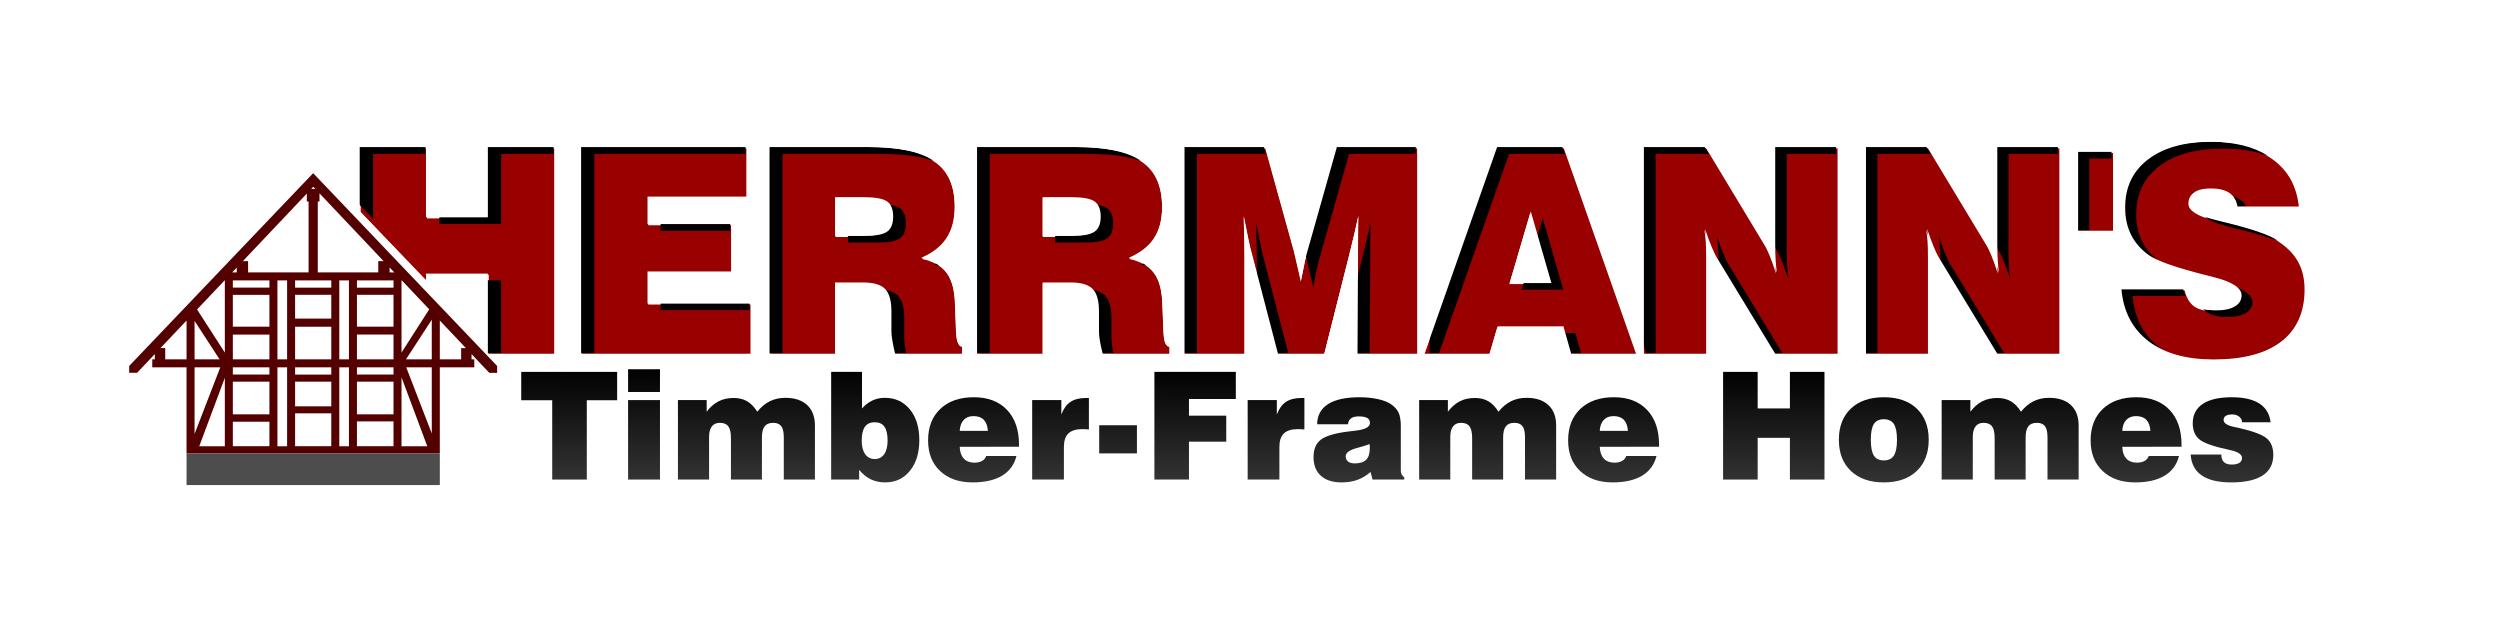 <?xml version="1.0" encoding="UTF-8" standalone="no"?>
<!-- Created with Inkscape (http://www.inkscape.org/) -->

<svg
   xmlns:dc="http://purl.org/dc/elements/1.1/"
   xmlns:cc="http://creativecommons.org/ns#"
   xmlns:rdf="http://www.w3.org/1999/02/22-rdf-syntax-ns#"
   xmlns:svg="http://www.w3.org/2000/svg"
   xmlns="http://www.w3.org/2000/svg"
   xmlns:xlink="http://www.w3.org/1999/xlink"
   version="1.1"
   width="800"
   height="205.74"
   id="svg2">
  <defs
     id="defs4">
    <linearGradient
       id="linearGradient4392">
      <stop
         id="stop4394"
         style="stop-color:#000000;stop-opacity:1"
         offset="0" />
      <stop
         id="stop4396"
         style="stop-color:#111111;stop-opacity:1"
         offset="1" />
    </linearGradient>
    <linearGradient
       id="linearGradient5045">
      <stop
         id="stop5047"
         style="stop-color:#000000;stop-opacity:1"
         offset="0" />
      <stop
         id="stop5049"
         style="stop-color:#333333;stop-opacity:1"
         offset="1" />
    </linearGradient>
    <linearGradient
       x1="3731.503"
       y1="975.401"
       x2="3735.544"
       y2="1359.259"
       id="linearGradient5051"
       xlink:href="#linearGradient5045"
       gradientUnits="userSpaceOnUse"
       gradientTransform="matrix(0.25,0,0,0.25,195.023,1028.124)" />
    <filter
       x="-0.1"
       width="1.19"
       color-interpolation-filters="sRGB"
       id="filter4503">
      <feGaussianBlur
         result="result8"
         stdDeviation="34.1"
         id="feGaussianBlur4505" />
      <feOffset
         result="result11"
         dy="57"
         dx="57"
         id="feOffset4507" />
      <feComposite
         in2="result11"
         operator="in"
         in="SourceGraphic"
         result="result6"
         id="feComposite4509" />
      <feFlood
         flood-color="rgb(0,0,0)"
         flood-opacity="1"
         in="result6"
         result="result10"
         id="feFlood4511" />
      <feBlend
         in2="result10"
         mode="normal"
         in="result6"
         result="result12"
         id="feBlend4513" />
      <feComposite
         in2="SourceGraphic"
         operator="in"
         result="result2"
         id="feComposite4515" />
    </filter>
    <filter
       color-interpolation-filters="sRGB"
       id="filter5246">
      <feGaussianBlur
         id="feGaussianBlur5248"
         stdDeviation="24.528" />
    </filter>
    <linearGradient
       x1="3731.503"
       y1="975.401"
       x2="3735.544"
       y2="1359.259"
       id="linearGradient3102"
       xlink:href="#linearGradient5045"
       gradientUnits="userSpaceOnUse"
       gradientTransform="matrix(0.125,0,0,0.125,227.527,1199.478)" />
    <linearGradient
       x1="3731.503"
       y1="975.401"
       x2="3735.544"
       y2="1359.259"
       id="linearGradient3041"
       xlink:href="#linearGradient5045"
       gradientUnits="userSpaceOnUse"
       gradientTransform="matrix(0.125,0,0,0.125,227.527,1199.478)" />
    <linearGradient
       x1="3731.503"
       y1="975.401"
       x2="3735.544"
       y2="1359.259"
       id="linearGradient3043"
       xlink:href="#linearGradient5045"
       gradientUnits="userSpaceOnUse"
       gradientTransform="matrix(0.125,0,0,0.125,227.527,1199.478)" />
    <linearGradient
       x1="3731.503"
       y1="975.401"
       x2="3735.544"
       y2="1359.259"
       id="linearGradient3045"
       xlink:href="#linearGradient5045"
       gradientUnits="userSpaceOnUse"
       gradientTransform="matrix(0.125,0,0,0.125,227.527,1199.478)" />
    <linearGradient
       x1="3731.503"
       y1="975.401"
       x2="3735.544"
       y2="1359.259"
       id="linearGradient3047"
       xlink:href="#linearGradient5045"
       gradientUnits="userSpaceOnUse"
       gradientTransform="matrix(0.125,0,0,0.125,227.527,1199.478)" />
    <linearGradient
       x1="3731.503"
       y1="975.401"
       x2="3735.544"
       y2="1359.259"
       id="linearGradient3049"
       xlink:href="#linearGradient5045"
       gradientUnits="userSpaceOnUse"
       gradientTransform="matrix(0.125,0,0,0.125,227.527,1199.478)" />
    <linearGradient
       x1="3731.503"
       y1="975.401"
       x2="3735.544"
       y2="1359.259"
       id="linearGradient3051"
       xlink:href="#linearGradient5045"
       gradientUnits="userSpaceOnUse"
       gradientTransform="matrix(0.125,0,0,0.125,227.527,1199.478)" />
    <linearGradient
       x1="3731.503"
       y1="975.401"
       x2="3735.544"
       y2="1359.259"
       id="linearGradient3053"
       xlink:href="#linearGradient5045"
       gradientUnits="userSpaceOnUse"
       gradientTransform="matrix(0.125,0,0,0.125,227.527,1199.478)" />
    <linearGradient
       x1="3731.503"
       y1="975.401"
       x2="3735.544"
       y2="1359.259"
       id="linearGradient3055"
       xlink:href="#linearGradient5045"
       gradientUnits="userSpaceOnUse"
       gradientTransform="matrix(0.125,0,0,0.125,227.527,1199.478)" />
    <linearGradient
       x1="3731.503"
       y1="975.401"
       x2="3735.544"
       y2="1359.259"
       id="linearGradient3057"
       xlink:href="#linearGradient5045"
       gradientUnits="userSpaceOnUse"
       gradientTransform="matrix(0.125,0,0,0.125,227.527,1199.478)" />
    <linearGradient
       x1="3731.503"
       y1="975.401"
       x2="3735.544"
       y2="1359.259"
       id="linearGradient3059"
       xlink:href="#linearGradient5045"
       gradientUnits="userSpaceOnUse"
       gradientTransform="matrix(0.125,0,0,0.125,227.527,1199.478)" />
    <linearGradient
       x1="3731.503"
       y1="975.401"
       x2="3735.544"
       y2="1359.259"
       id="linearGradient3061"
       xlink:href="#linearGradient5045"
       gradientUnits="userSpaceOnUse"
       gradientTransform="matrix(0.125,0,0,0.125,227.527,1199.478)" />
    <linearGradient
       x1="3731.503"
       y1="975.401"
       x2="3735.544"
       y2="1359.259"
       id="linearGradient3063"
       xlink:href="#linearGradient5045"
       gradientUnits="userSpaceOnUse"
       gradientTransform="matrix(0.125,0,0,0.125,227.527,1199.478)" />
    <linearGradient
       x1="3731.503"
       y1="975.401"
       x2="3735.544"
       y2="1359.259"
       id="linearGradient3065"
       xlink:href="#linearGradient5045"
       gradientUnits="userSpaceOnUse"
       gradientTransform="matrix(0.125,0,0,0.125,227.527,1199.478)" />
    <linearGradient
       x1="3731.503"
       y1="975.401"
       x2="3735.544"
       y2="1359.259"
       id="linearGradient3067"
       xlink:href="#linearGradient5045"
       gradientUnits="userSpaceOnUse"
       gradientTransform="matrix(0.125,0,0,0.125,227.527,1199.478)" />
    <linearGradient
       x1="3731.503"
       y1="975.401"
       x2="3735.544"
       y2="1359.259"
       id="linearGradient3069"
       xlink:href="#linearGradient5045"
       gradientUnits="userSpaceOnUse"
       gradientTransform="matrix(0.125,0,0,0.125,227.527,1199.478)" />
    <linearGradient
       x1="3731.503"
       y1="975.401"
       x2="3735.544"
       y2="1359.259"
       id="linearGradient3071"
       xlink:href="#linearGradient5045"
       gradientUnits="userSpaceOnUse"
       gradientTransform="matrix(0.125,0,0,0.125,227.527,1199.478)" />
    <linearGradient
       x1="3731.503"
       y1="975.401"
       x2="3735.544"
       y2="1359.259"
       id="linearGradient3073"
       xlink:href="#linearGradient5045"
       gradientUnits="userSpaceOnUse"
       gradientTransform="matrix(0.125,0,0,0.125,227.527,1199.478)" />
    <linearGradient
       x1="836.122"
       y1="1320.348"
       x2="836.01"
       y2="1369.138"
       id="linearGradient4398"
       xlink:href="#linearGradient5045"
       gradientUnits="userSpaceOnUse" />
    <linearGradient
       x1="836.122"
       y1="1320.348"
       x2="836.01"
       y2="1369.138"
       id="linearGradient4435"
       xlink:href="#linearGradient5045"
       gradientUnits="userSpaceOnUse" />
    <linearGradient
       x1="836.122"
       y1="1320.348"
       x2="836.01"
       y2="1369.138"
       id="linearGradient3147"
       xlink:href="#linearGradient5045"
       gradientUnits="userSpaceOnUse" />
    <linearGradient
       x1="836.122"
       y1="1320.348"
       x2="836.01"
       y2="1369.138"
       id="linearGradient3149"
       xlink:href="#linearGradient5045"
       gradientUnits="userSpaceOnUse" />
    <linearGradient
       x1="836.122"
       y1="1320.348"
       x2="836.01"
       y2="1369.138"
       id="linearGradient3151"
       xlink:href="#linearGradient5045"
       gradientUnits="userSpaceOnUse" />
    <linearGradient
       x1="836.122"
       y1="1320.348"
       x2="836.01"
       y2="1369.138"
       id="linearGradient3153"
       xlink:href="#linearGradient5045"
       gradientUnits="userSpaceOnUse" />
    <linearGradient
       x1="836.122"
       y1="1320.348"
       x2="836.01"
       y2="1369.138"
       id="linearGradient3155"
       xlink:href="#linearGradient5045"
       gradientUnits="userSpaceOnUse" />
    <linearGradient
       x1="836.122"
       y1="1320.348"
       x2="836.01"
       y2="1369.138"
       id="linearGradient3157"
       xlink:href="#linearGradient5045"
       gradientUnits="userSpaceOnUse" />
    <linearGradient
       x1="836.122"
       y1="1320.348"
       x2="836.01"
       y2="1369.138"
       id="linearGradient3159"
       xlink:href="#linearGradient5045"
       gradientUnits="userSpaceOnUse" />
    <linearGradient
       x1="836.122"
       y1="1320.348"
       x2="836.01"
       y2="1369.138"
       id="linearGradient3161"
       xlink:href="#linearGradient5045"
       gradientUnits="userSpaceOnUse" />
    <linearGradient
       x1="836.122"
       y1="1320.348"
       x2="836.01"
       y2="1369.138"
       id="linearGradient3163"
       xlink:href="#linearGradient5045"
       gradientUnits="userSpaceOnUse" />
    <linearGradient
       x1="836.122"
       y1="1320.348"
       x2="836.01"
       y2="1369.138"
       id="linearGradient3165"
       xlink:href="#linearGradient5045"
       gradientUnits="userSpaceOnUse" />
    <linearGradient
       x1="836.122"
       y1="1320.348"
       x2="836.01"
       y2="1369.138"
       id="linearGradient3167"
       xlink:href="#linearGradient5045"
       gradientUnits="userSpaceOnUse" />
    <linearGradient
       x1="836.122"
       y1="1320.348"
       x2="836.01"
       y2="1369.138"
       id="linearGradient3169"
       xlink:href="#linearGradient5045"
       gradientUnits="userSpaceOnUse" />
    <linearGradient
       x1="836.122"
       y1="1320.348"
       x2="836.01"
       y2="1369.138"
       id="linearGradient3171"
       xlink:href="#linearGradient5045"
       gradientUnits="userSpaceOnUse" />
    <linearGradient
       x1="836.122"
       y1="1320.348"
       x2="836.01"
       y2="1369.138"
       id="linearGradient3173"
       xlink:href="#linearGradient5045"
       gradientUnits="userSpaceOnUse" />
    <linearGradient
       x1="836.122"
       y1="1320.348"
       x2="836.01"
       y2="1369.138"
       id="linearGradient3175"
       xlink:href="#linearGradient5045"
       gradientUnits="userSpaceOnUse" />
    <linearGradient
       x1="836.122"
       y1="1320.348"
       x2="836.01"
       y2="1369.138"
       id="linearGradient3177"
       xlink:href="#linearGradient5045"
       gradientUnits="userSpaceOnUse" />
    <linearGradient
       x1="836.122"
       y1="1320.348"
       x2="836.01"
       y2="1369.138"
       id="linearGradient3179"
       xlink:href="#linearGradient5045"
       gradientUnits="userSpaceOnUse" />
  </defs>
  <g
     transform="translate(-187.031,-1259.081)"
     id="layer2"
     style="display:inline">
    <g
       transform="matrix(0.092,0,0,0.092,559.593,1601.822)"
       id="text4858"
       style="font-size:40px;font-style:normal;font-variant:normal;font-weight:normal;font-stretch:normal;line-height:125%;letter-spacing:-41.38px;word-spacing:0px;fill:#990000;fill-opacity:1;stroke:none;font-family:Swis721 BlkEx BT;-inkscape-font-specification:Swis721 BlkEx BT">
      <path
         d="m 980.344,272.812 0,222.219 230.5,240.219 0,-22.875 214.906,0 0,278.25 230.5,0 0,-717.812 -230.5,0 0,243.656 -214.906,0 0,-243.656 -230.5,0 z"
         transform="translate(-3775.347,-3482.306)"
         id="path5186"
         style="font-size:998px;fill:#990000;font-family:Swis721 Blk BT;-inkscape-font-specification:Swis721 Blk BT" />
      <path
         d="m -2025.493,-2491.685 0,-717.8 574.045,0 0,172.019 -343.55,0 0,95.512 290.434,0 0,164.709 -290.434,0 0,111.106 357.682,0 0,174.455 z"
         id="path5188"
         style="font-size:998px;fill:#990000;font-family:Swis721 Blk BT;-inkscape-font-specification:Swis721 Blk BT" />
      <path
         d="m -1143.43,-2901.021 104.77,0 c 36.71,4e-4 62.05,-4.954 76.02,-14.863 13.969,-9.908 20.954,-27.207 20.954,-51.898 -5e-4,-25.339 -6.985,-42.964 -20.954,-52.873 -13.97,-9.908 -41.259,-14.862 -81.867,-14.863 l -98.923,0 z m -227.571,409.336 0,-717.8 343.55,0 c 107.531,8e-4 184.282,16.082 230.251,48.243 45.968,32.163 68.953,84.954 68.954,158.374 -7.1e-4,43.858 -9.422,80.243 -28.264,109.156 -18.843,28.914 -47.919,51.817 -87.228,68.71 39.958,8.447 69.034,25.096 87.228,49.949 18.192,24.853 27.938,61.319 29.238,109.4 l 3.898,99.897 c -7.1e-4,0.65 0.162,1.462 0.487,2.437 0.974,28.588 7.796,43.532 20.467,44.832 l 0,26.802 -232.444,0 c -4.224,-17.218 -7.391,-32.243 -9.502,-45.076 -2.112,-12.832 -3.168,-22.822 -3.167,-29.969 l 0,-71.634 c -4.9e-4,-37.035 -7.31,-63.106 -21.929,-78.212 -14.62,-15.106 -39.959,-22.659 -76.02,-22.66 l -97.948,0 0,247.551 z"
         id="path5190"
         style="font-size:998px;fill:#990000;font-family:Swis721 Blk BT;-inkscape-font-specification:Swis721 Blk BT" />
      <path
         d="m -422.666,-2901.021 104.771,0 c 36.71,4e-4 62.05,-4.954 76.02,-14.863 13.969,-9.908 20.954,-27.207 20.954,-51.898 -5e-4,-25.339 -6.985,-42.964 -20.954,-52.873 -13.97,-9.908 -41.259,-14.862 -81.867,-14.863 l -98.923,0 z m -227.571,409.336 0,-717.8 343.55,0 c 107.531,8e-4 184.282,16.082 230.251,48.243 45.968,32.163 68.953,84.954 68.954,158.374 -7.105e-4,43.858 -9.422,80.243 -28.264,109.156 -18.843,28.914 -47.919,51.817 -87.228,68.71 39.958,8.447 69.034,25.096 87.228,49.949 18.192,24.853 27.938,61.319 29.238,109.4 l 3.898,99.897 c -7.153e-4,0.65 0.162,1.462 0.487,2.437 0.974,28.588 7.796,43.532 20.467,44.832 l 0,26.802 -232.444,0 c -4.224,-17.218 -7.391,-32.243 -9.502,-45.076 -2.112,-12.832 -3.168,-22.822 -3.167,-29.969 l 0,-71.634 c -4.9e-4,-37.035 -7.31,-63.106 -21.929,-78.212 -14.62,-15.106 -39.959,-22.659 -76.02,-22.66 l -97.948,0 0,247.551 z"
         id="path5192"
         style="font-size:998px;fill:#990000;font-family:Swis721 Blk BT;-inkscape-font-specification:Swis721 Blk BT" />
      <path
         d="m 279.094,-2491.685 -208.566,0 0,-717.8 280.687,0 99.41,358.169 c 1.299,4.873 3.898,16 7.797,33.38 3.898,17.381 9.421,41.34 16.568,71.877 4.548,-24.04 8.771,-45.075 12.67,-63.106 3.898,-18.03 7.309,-31.593 10.233,-40.69 l 101.847,-359.631 280.2,0 0,717.8 -208.566,0 1.949,-353.296 c -6.7e-4,-21.441 0.081,-42.314 0.244,-62.619 0.162,-20.304 0.405,-41.339 0.731,-63.106 -7.798,37.036 -17.219,77.482 -28.264,121.339 l -1.462,6.335 -88.689,351.347 -160.811,0 -89.664,-343.55 c -4.224,-15.593 -8.447,-33.461 -12.67,-53.603 -4.224,-20.142 -9.746,-47.431 -16.568,-81.867 0.974,30.863 1.705,57.34 2.193,79.431 0.487,22.091 0.731,39.797 0.731,53.116 z"
         id="path5194"
         style="font-size:998px;fill:#990000;font-family:Swis721 Blk BT;-inkscape-font-specification:Swis721 Blk BT" />
      <path
         d="m 1200.141,-2737.287 144.73,0 -71.634,-248.525 z m -296.281,245.601 252.424,-717.8 233.419,0 252.424,717.8 -228.546,0 -26.802,-95.024 -228.546,0 -27.776,95.024 z"
         id="path5196"
         style="font-size:998px;fill:#990000;font-family:Swis721 Blk BT;-inkscape-font-specification:Swis721 Blk BT" />
      <path
         d="m 1666.045,-2491.685 0,-717.8 218.8,0 201.257,333.804 c 6.172,9.422 12.751,22.741 19.736,39.959 6.984,17.218 14.375,38.01 22.172,62.375 -1.95,-12.67 -3.412,-26.639 -4.386,-41.908 -0.975,-15.268 -1.462,-33.786 -1.462,-55.553 l 0,-338.677 219.774,0 0,717.8 -219.774,0 -201.257,-331.367 c -6.173,-9.746 -12.914,-23.553 -20.223,-41.421 -7.31,-17.867 -14.701,-38.334 -22.172,-61.4 2.274,12.67 3.898,25.909 4.873,39.715 0.974,13.807 1.462,33.218 1.462,58.233 l 0,336.24 z"
         id="path5198"
         style="font-size:998px;fill:#990000;font-family:Swis721 Blk BT;-inkscape-font-specification:Swis721 Blk BT" />
      <path
         d="m 2437.489,-2491.685 0,-717.8 218.8,0 201.257,333.804 c 6.172,9.422 12.751,22.741 19.736,39.959 6.984,17.218 14.375,38.01 22.172,62.375 -1.95,-12.67 -3.412,-26.639 -4.386,-41.908 -0.975,-15.268 -1.462,-33.786 -1.462,-55.553 l 0,-338.677 219.774,0 0,717.8 -219.774,0 -201.257,-331.367 c -6.173,-9.746 -12.914,-23.553 -20.223,-41.421 -7.31,-17.867 -14.701,-38.334 -22.172,-61.4 2.274,12.67 3.898,25.909 4.873,39.715 0.974,13.807 1.462,33.218 1.462,58.233 l 0,336.24 z"
         id="path5200"
         style="font-size:998px;fill:#990000;font-family:Swis721 Blk BT;-inkscape-font-specification:Swis721 Blk BT" />
      <path
         d="m 3300.059,-3193.404 0,274.353 -125.725,0 0,-274.353 z"
         id="path5202"
         style="font-size:998px;fill:#990000;font-family:Swis721 Blk BT;-inkscape-font-specification:Swis721 Blk BT" />
      <path
         d="m 3324.953,-2715.358 224.16,0 c 6.172,25.99 17.38,44.67 33.624,56.04 16.243,11.371 40.446,17.056 72.608,17.056 26.964,1e-4 48.161,-4.629 63.593,-13.888 15.431,-9.259 23.146,-22.01 23.147,-38.253 -4e-4,-25.989 -32.325,-47.106 -96.974,-63.35 -12.995,-3.248 -22.904,-5.685 -29.726,-7.31 -52.954,-13.644 -95.106,-26.07 -126.456,-37.279 -31.35,-11.208 -54.172,-21.685 -68.466,-31.431 -27.614,-19.817 -48.325,-43.532 -62.131,-71.147 -13.807,-27.613 -20.71,-59.126 -20.71,-94.537 -1e-4,-71.146 26.802,-127.023 80.405,-167.633 53.603,-40.608 127.349,-60.912 221.236,-60.913 92.263,7e-4 164.871,19.412 217.825,58.233 52.953,38.822 82.841,94.456 89.664,166.902 l -218.8,0 c -3.574,-21.116 -12.914,-36.872 -28.02,-47.269 -15.107,-10.395 -36.629,-15.593 -64.568,-15.594 -24.69,6e-4 -43.045,4.061 -55.065,12.183 -12.021,8.122 -18.031,20.467 -18.03,37.035 -3e-4,23.716 31.512,43.533 94.537,59.451 5.522,1.625 9.746,2.762 12.67,3.411 9.096,2.275 22.903,5.686 41.421,10.233 83.491,21.117 138.069,40.284 163.734,57.502 31.837,21.117 55.065,45.157 69.685,72.121 14.618,26.965 21.928,58.802 21.929,95.512 -7e-4,79.268 -27.696,140.181 -83.085,182.739 -55.391,42.558 -134.74,63.837 -238.048,63.837 -95.187,0 -170.638,-21.279 -226.353,-63.837 -55.715,-42.558 -86.984,-102.496 -93.806,-179.815 z"
         id="path5204"
         style="font-size:998px;fill:#990000;font-family:Swis721 Blk BT;-inkscape-font-specification:Swis721 Blk BT" />
    </g>
    <path
       d="m 7414.5,254.281 c -93.888,7e-4 -167.615,20.298 -221.219,60.906 -34.023,25.776 -57.228,57.728 -69.656,95.812 l 0,142.219 c 2.783,8.354 6.098,16.415 9.969,24.156 13.807,27.614 34.542,51.34 62.156,71.156 10.866,7.409 26.682,15.222 47.406,23.469 -27.158,-19.683 -47.596,-43.191 -61.25,-70.5 -13.807,-27.614 -20.687,-59.12 -20.687,-94.531 0,-71.146 26.803,-127.047 80.406,-167.656 53.603,-40.608 127.331,-60.906 221.219,-60.906 60.547,4e-4 112.626,8.37 156.25,25.094 -51.593,-32.786 -119.777,-49.218 -204.563,-49.219 l -0.031,0 z m -6434.219,18.531 0,199.719 48.313,50.344 0,-225.938 182.187,0 0,-24.125 -230.5,0 z m 445.375,0 0,243.656 -166.562,0 0,24.125 214.875,0 0,-243.656 182.187,0 0,-24.125 -230.5,0 z m 324.125,0 0,717.781 48.313,0 0,-693.656 525.719,0 0,-24.125 -574.031,0 z m 654.5,0 0,717.781 48.313,0 0,-693.656 343.531,0 c 76.032,6e-4 136.652,8.044 181.906,24.125 -45.97,-32.161 -122.719,-48.249 -230.25,-48.25 l -343.5,0 z m 720.75,0 0,717.781 48.313,0 0,-693.656 343.562,0 c 76.032,6e-4 136.652,8.044 181.906,24.125 -45.97,-32.161 -122.719,-48.249 -230.25,-48.25 l -343.531,0 z m 720.781,0 0,717.781 48.312,0 0,-693.656 239.062,0 -6.688,-24.125 -280.688,0 z m 529.188,0 -101.844,359.625 c -0.854,2.656 -1.752,5.738 -2.687,9.156 l 3.75,13.5 c 1.299,4.873 3.882,15.995 7.781,33.375 3.898,17.381 9.415,41.337 16.562,71.875 4.548,-24.04 8.789,-45.063 12.688,-63.094 3.898,-18.03 7.294,-31.591 10.219,-40.688 l 101.844,-359.625 231.906,0 0,-24.125 -280.219,0 z m 556.562,0 -228.031,648.375 0,69.406 32.406,0 243.938,-693.656 193.562,0 -8.5,-24.125 -233.375,0 z m 509.719,0 0,672.5 15.906,45.281 32.406,0 0,-693.656 185.031,0 -14.531,-24.125 -218.813,0 z m 456.125,0 0,337.594 12.25,20.312 c 6.172,9.422 12.765,22.751 19.75,39.969 6.984,17.218 14.359,38.01 22.156,62.375 -1.95,-12.67 -3.401,-26.637 -4.375,-41.906 -0.975,-15.268 -1.469,-33.796 -1.469,-55.562 l 0,-338.656 171.469,0 0,-24.125 -219.781,0 z m 315.313,0 0,717.781 48.312,0 0,-693.656 185.031,0 -14.531,-24.125 -218.812,0 z m 456.125,0 0,337.594 12.25,20.312 c 6.172,9.422 12.765,22.751 19.75,39.969 6.984,17.218 14.359,38.01 22.156,62.375 -1.95,-12.67 -3.401,-26.637 -4.375,-41.906 -0.975,-15.268 -1.469,-33.796 -1.469,-55.562 l 0,-338.656 171.469,0 0,-24.125 -219.781,0 z m 280.719,16.062 0,274.375 48.312,0 0,-250.25 77.438,0 0,-24.125 -125.75,0 z m 537.5,153.906 c 8.233,9.55 13.607,21.752 16.125,36.625 l 40.562,0 c -4.863,-9.461 -11.601,-17.173 -20.25,-23.125 -9.563,-6.58 -21.726,-11.085 -36.438,-13.5 z m -4663.094,30.875 c 6.407,10.083 9.625,23.688 9.625,40.844 -6e-4,24.691 -7.031,41.998 -21,51.906 -13.97,9.909 -39.29,14.875 -76,14.875 l -56.469,0 0,24.125 104.781,0 c 36.71,4e-4 62.03,-4.966 76,-14.875 13.969,-9.908 20.968,-27.216 20.969,-51.906 -5e-4,-25.339 -7,-42.966 -20.969,-52.875 -7.975,-5.656 -20.279,-9.672 -36.937,-12.094 z m 720.75,0 c 6.398,10.083 9.625,23.688 9.625,40.844 -6e-4,24.691 -7,41.998 -20.969,51.906 -13.97,9.909 -39.321,14.875 -76.031,14.875 l -56.469,0 0,24.125 104.781,0 c 36.71,4e-4 62.093,-4.966 76.063,-14.875 13.969,-9.908 20.906,-27.216 20.906,-51.906 -5e-4,-25.339 -6.938,-42.966 -20.906,-52.875 -7.975,-5.656 -20.342,-9.672 -37,-12.094 z m 3855.625,42.312 c 15.025,12.562 41.698,23.693 80.031,33.375 5.522,1.625 9.732,2.757 12.656,3.406 9.096,2.275 22.888,5.702 41.406,10.25 50.326,12.729 90.055,24.751 119.375,36.062 -1.304,-0.895 -2.603,-1.802 -3.938,-2.688 -25.665,-17.218 -80.259,-36.383 -163.75,-57.5 -18.518,-4.548 -32.31,-7.976 -41.406,-10.25 -2.924,-0.649 -7.134,-1.781 -12.656,-3.406 -11.655,-2.944 -22.218,-6.04 -31.719,-9.25 z m -2303.563,4.625 -20.875,71 L 5120.125,745 l -89.344,0 -7.062,24.125 144.75,0 -71.688,-248.531 z m -997.062,15.125 c 0.974,30.863 1.7,57.315 2.187,79.406 0.487,22.091 0.75,39.806 0.75,53.125 l 0,63.094 67.688,259.25 42,0 -83.375,-319.406 c -4.224,-15.593 -8.465,-33.483 -12.688,-53.625 -4.224,-20.141 -9.74,-47.407 -16.562,-81.844 z m 398.125,0 c -7.798,37.036 -17.205,77.487 -28.25,121.344 l -1.469,6.312 -20.156,79.812 -1.344,247.406 48.469,0 1.781,-329.156 c -8e-4,-21.441 0.087,-42.32 0.25,-62.625 0.162,-20.304 0.393,-41.327 0.719,-63.094 z m -2469.25,4.625 0,24.125 242.125,0 0,-24.125 -242.125,0 z m 3673.5,40.188 c 2.274,12.67 3.9,25.912 4.875,39.719 0.974,13.807 1.437,33.235 1.437,58.25 l 0,0.906 189,311.188 33.688,0 -186.625,-307.219 c -6.173,-9.746 -12.91,-23.569 -20.219,-41.438 -7.31,-17.867 -14.684,-38.34 -22.156,-61.406 z m 771.406,0 c 2.274,12.67 3.9,25.912 4.875,39.719 0.974,13.807 1.469,33.235 1.469,58.25 l 0,0.906 189,311.188 33.656,0 L 6515.906,683.375 c -6.173,-9.746 -12.909,-23.569 -20.219,-41.438 -7.31,-17.867 -14.716,-38.34 -22.188,-61.406 z M 2986.906,678.25 c -2.316,1.072 -4.671,2.128 -7.062,3.156 6.427,1.359 12.543,2.935 18.406,4.719 -3.555,-2.789 -7.351,-5.415 -11.344,-7.875 z m 720.781,0 c -2.316,1.072 -4.671,2.128 -7.062,3.156 6.427,1.359 12.543,2.935 18.406,4.719 -3.555,-2.789 -7.351,-5.415 -11.344,-7.875 z m -2282.031,58.219 0,254.125 48.313,0 0,-254.125 -48.313,0 z m 6074.813,21.469 c 11.223,9.136 16.843,19.109 16.844,29.938 -6e-4,16.244 -7.694,28.991 -23.125,38.25 -15.432,9.259 -36.63,13.906 -63.594,13.906 -13.235,8e-5 -25.083,-0.98 -35.625,-2.906 3.448,3.783 7.228,7.11 11.312,9.969 16.243,11.371 40.462,17.063 72.625,17.062 26.964,2e-4 48.162,-4.647 63.594,-13.906 15.431,-9.259 23.124,-22.006 23.125,-38.25 -4e-4,-21.299 -21.738,-39.31 -65.156,-54.062 z m -400.281,9 c 6.822,77.319 38.097,137.255 93.812,179.812 20.064,15.326 42.724,27.88 67.906,37.688 -6.778,-4.255 -13.316,-8.767 -19.594,-13.562 -55.715,-42.558 -86.99,-102.493 -93.812,-179.812 l 184,0 c -3.299,-7.189 -6.041,-15.217 -8.156,-24.125 l -224.156,0 z m -4291.094,2.531 c 12.429,15.506 18.625,40.322 18.625,74.469 l 0,71.625 c -4e-4,7.147 1.044,17.136 3.156,29.969 2.111,12.832 5.276,27.844 9.5,45.062 l 42.75,0 c -1.589,-7.532 -2.879,-14.505 -3.938,-20.938 -2.112,-12.832 -3.157,-22.821 -3.156,-29.969 l 0,-71.625 c -5e-4,-37.035 -7.319,-63.112 -21.937,-78.219 -9.988,-10.321 -25.001,-17.106 -45,-20.375 z m 720.75,0 c 12.429,15.506 18.624,40.322 18.625,74.469 l 0,71.625 c -6e-4,7.147 1.044,17.136 3.156,29.969 2.111,12.832 5.307,27.844 9.531,45.062 l 42.75,0 c -1.596,-7.532 -2.879,-14.505 -3.937,-20.938 -2.112,-12.832 -3.188,-22.821 -3.188,-29.969 l 0,-71.625 c -5e-4,-37.035 -7.319,-63.112 -21.937,-78.219 -9.998,-10.331 -24.98,-17.11 -45,-20.375 z m -1501.25,46.688 0,24.125 309.375,0 0,-24.125 -309.375,0 z m 3140.25,103.562 19.969,70.875 41.5,0 -19.969,-70.875 -41.5,0 z"
       transform="matrix(0.092,0,0,0.092,211.794,1281.018)"
       id="rect5182-7"
       style="fill:#000000;fill-opacity:1;fill-rule:nonzero;filter:url(#filter5246)" />
    <g
       transform="matrix(0.092,0,0,0.092,555.819,1464.956)"
       id="text4858-7"
       style="font-size:40px;font-style:normal;font-variant:normal;font-weight:normal;font-stretch:normal;line-height:125%;letter-spacing:-41.38px;word-spacing:0px;fill:#990000;fill-opacity:1;stroke:none;display:inline;font-family:Swis721 BlkEx BT;-inkscape-font-specification:Swis721 BlkEx BT" />
    <g
       transform="matrix(0.092,0,0,0.092,-331.809,1607.877)"
       id="text4858-1"
       style="font-size:40px;font-style:normal;font-variant:normal;font-weight:normal;font-stretch:normal;line-height:125%;letter-spacing:-41.38px;word-spacing:0px;fill:#990000;fill-opacity:1;stroke:none;display:inline;font-family:Swis721 BlkEx BT;-inkscape-font-specification:Swis721 BlkEx BT" />
    <path
       d="m 187.031,1259.081 0,205.74 800,0 0,-205.74 -800,0 z m 707.821,45.364 c 8.5,0 15.199,1.791 20.078,5.367 4.878,3.576 7.623,8.696 8.252,15.37 l -20.149,0 c -0.329,-1.945 -1.192,-3.405 -2.583,-4.363 -1.392,-0.958 -3.368,-1.435 -5.941,-1.435 -2.275,0 -3.973,0.371 -5.08,1.119 -1.107,0.748 -1.665,1.889 -1.665,3.416 0,2.185 2.891,4.016 8.697,5.482 0.509,0.149 0.907,0.256 1.177,0.316 0.838,0.209 2.112,0.499 3.817,0.918 7.692,1.945 12.719,3.738 15.083,5.324 2.933,1.946 5.068,4.146 6.415,6.63 1.347,2.484 2.038,5.416 2.038,8.797 0,7.303 -2.575,12.942 -7.678,16.863 -5.103,3.921 -12.397,5.855 -21.914,5.855 -8.769,0 -15.72,-1.935 -20.852,-5.855 -5.133,-3.921 -8.025,-9.453 -8.654,-16.576 l 20.666,0 c 0.569,2.394 1.603,4.119 3.1,5.167 1.496,1.048 3.725,1.55 6.688,1.55 2.484,0 4.434,-0.41 5.855,-1.263 1.422,-0.853 2.138,-2.034 2.138,-3.53 0,-2.394 -2.985,-4.345 -8.941,-5.841 -1.197,-0.299 -2.098,-0.539 -2.727,-0.689 -4.878,-1.257 -8.78,-2.383 -11.668,-3.416 -2.888,-1.032 -4.998,-2.001 -6.315,-2.899 -2.544,-1.826 -4.44,-4 -5.712,-6.544 -1.272,-2.544 -1.909,-5.449 -1.909,-8.711 0,-6.554 2.482,-11.715 7.42,-15.456 4.938,-3.741 11.715,-5.597 20.364,-5.597 z m -592.738,1.694 21.226,0 0,22.46 19.79,0 0,-22.46 21.24,0 0,66.131 -21.24,0 0,-25.631 -19.79,0 0,2.11 -21.226,-22.13 0,-20.479 z m 70.867,0 52.885,0 0,15.858 -31.63,0 0,8.783 26.751,0 0,15.169 -26.751,0 0,10.261 32.951,0 0,16.059 -54.205,0 0,-66.131 z m 60.304,0 31.645,0 c 9.906,0 17.005,1.486 21.24,4.449 4.235,2.963 6.343,7.832 6.343,14.595 0,4.04 -0.876,7.397 -2.612,10.06 -1.736,2.664 -4.43,4.758 -8.051,6.314 3.681,0.778 6.375,2.303 8.051,4.593 1.676,2.289 2.578,5.66 2.698,10.089 l 0.344,9.214 c 0,0.059 0.028,0.111 0.057,0.201 0.09,2.634 0.727,4.028 1.894,4.147 l 0,2.469 -21.427,0 c -0.389,-1.586 -0.667,-2.951 -0.861,-4.133 -0.195,-1.182 -0.316,-2.14 -0.316,-2.799 l 0,-6.573 c -2e-5,-3.412 -0.662,-5.813 -2.009,-7.204 -1.347,-1.392 -3.696,-2.095 -7.018,-2.095 l -9.013,0 0,22.804 -20.967,0 0,-66.131 z m 66.404,0 31.659,0 c 9.906,0 16.962,1.486 21.197,4.449 4.235,2.963 6.358,7.832 6.358,14.595 0,4.04 -0.847,7.397 -2.583,10.06 -1.736,2.664 -4.43,4.758 -8.051,6.314 3.681,0.778 6.375,2.303 8.051,4.593 1.676,2.289 2.55,5.66 2.669,10.089 l 0.373,9.214 c 0,0.059 0,0.111 0.029,0.201 0.09,2.634 0.727,4.028 1.894,4.147 l 0,2.469 -21.398,0 c -0.389,-1.586 -0.695,-2.951 -0.89,-4.133 -0.195,-1.182 -0.287,-2.14 -0.287,-2.799 l 0,-6.573 c 0,-3.412 -0.662,-5.813 -2.009,-7.204 -1.347,-1.392 -3.696,-2.095 -7.018,-2.095 l -9.013,0 0,22.804 -20.982,0 0,-66.131 z m 66.389,0 25.861,0 9.156,33.008 c 0.12,0.449 0.358,1.47 0.718,3.071 0.359,1.601 0.863,3.803 1.521,6.616 0.419,-2.215 0.818,-4.151 1.177,-5.812 0.359,-1.661 0.678,-2.893 0.947,-3.731 l 9.371,-33.151 25.818,0 0,66.131 -19.216,0 0.172,-32.549 c 0,-1.975 0.013,-3.899 0.029,-5.769 0.015,-1.871 0.056,-3.807 0.086,-5.812 -0.718,3.412 -1.594,7.139 -2.612,11.18 l -0.144,0.574 -8.152,32.377 -14.825,0 -8.252,-31.659 c -0.389,-1.436 -0.788,-3.052 -1.177,-4.908 -0.389,-1.855 -0.893,-4.391 -1.521,-7.563 0.09,2.843 0.156,5.299 0.201,7.334 0.045,2.035 0.057,3.652 0.057,4.879 l 0,31.917 -19.216,0 0,-66.131 z m 100.029,0 21.513,0 23.235,66.131 -21.053,0 -2.468,-8.769 -21.025,0 -2.583,8.769 -20.852,0 23.235,-66.131 z m 46.972,0 20.164,0 18.528,30.769 c 0.569,0.868 1.165,2.088 1.808,3.674 0.644,1.586 1.348,3.496 2.067,5.741 -0.18,-1.167 -0.312,-2.468 -0.402,-3.875 -0.09,-1.407 -0.144,-3.104 -0.143,-5.109 l 0,-31.2 20.25,0 0,66.131 -20.25,0 -18.556,-30.54 c -0.569,-0.898 -1.164,-2.143 -1.837,-3.789 -0.673,-1.646 -1.378,-3.529 -2.067,-5.654 0.209,1.167 0.369,2.373 0.459,3.645 0.09,1.272 0.143,3.063 0.143,5.367 l 0,30.97 -20.164,0 0,-66.131 z m 71.068,0 20.164,0 18.528,30.769 c 0.569,0.868 1.165,2.088 1.808,3.674 0.643,1.586 1.348,3.496 2.067,5.741 -0.18,-1.167 -0.312,-2.468 -0.402,-3.875 -0.09,-1.407 -0.143,-3.104 -0.143,-5.109 l 0,-31.2 20.25,0 0,66.131 -20.25,0 -18.556,-30.54 c -0.569,-0.898 -1.164,-2.143 -1.837,-3.789 -0.673,-1.646 -1.378,-3.529 -2.067,-5.654 0.209,1.167 0.369,2.373 0.459,3.645 0.09,1.272 0.143,3.063 0.143,5.367 l 0,30.97 -20.164,0 0,-66.131 z m 67.882,1.492 11.567,0 0,25.287 -11.567,0 0,-25.287 z m -397.775,14.538 0,12.385 9.644,0 c 3.382,0 5.731,-0.436 7.018,-1.349 1.287,-0.913 1.923,-2.533 1.923,-4.808 0,-2.334 -0.636,-3.938 -1.923,-4.851 -1.287,-0.913 -3.822,-1.377 -7.563,-1.378 l -9.099,0 z m 66.418,0 0,12.385 9.644,0 c 3.382,0 5.702,-0.436 6.989,-1.349 1.287,-0.913 1.952,-2.533 1.952,-4.808 0,-2.334 -0.665,-3.938 -1.952,-4.851 -1.287,-0.913 -3.793,-1.377 -7.534,-1.378 l -9.099,0 z m 156.214,4.592 -6.731,22.905 13.332,0 -6.602,-22.905 z"
       id="rect3075"
       style="fill:#ffffff;fill-opacity:1;fill-rule:nonzero;display:inline" />
    <g
       transform="matrix(0.737,0,0,0.737,36.735,404.01)"
       id="text4388"
       style="font-size:65px;font-style:normal;font-variant:normal;font-weight:normal;font-stretch:normal;line-height:125%;letter-spacing:0px;word-spacing:0px;fill:url(#linearGradient4435);fill-opacity:1;stroke:none;font-family:Swis721 Blk BT;-inkscape-font-specification:Swis721 Blk BT">
      <path
         d="m 443.7,1368.424 0,-34.436 -13.457,0 0,-12.314 41.641,0 0,12.314 -13.171,0 0,34.436 z"
         id="path4401"
         style="fill:url(#linearGradient3147);fill-opacity:1" />
      <path
         d="m 476.644,1330.401 0,-9.871 13.838,0 0,9.871 z m 0,38.023 0,-34.5 13.838,0 0,34.5 z"
         id="path4403"
         style="fill:url(#linearGradient3149);fill-opacity:1" />
      <path
         d="m 498.289,1368.424 0,-34.5 12.473,0 0,5.046 c 1.523,-2.031 3.237,-3.534 5.142,-4.507 1.904,-0.973 4.094,-1.46 6.57,-1.46 2.264,1e-4 4.216,0.476 5.856,1.428 1.64,0.952 3.105,2.465 4.396,4.538 1.672,-2.074 3.502,-3.597 5.491,-4.57 1.989,-0.973 4.232,-1.46 6.729,-1.46 4.062,0 7.215,1.047 9.458,3.142 2.243,2.095 3.364,5.036 3.364,8.823 l 0,23.518 -13.521,0 0,-18.472 c -5e-5,-2.158 -0.365,-3.724 -1.095,-4.697 -0.73,-0.973 -1.91,-1.46 -3.539,-1.46 -1.672,10e-5 -2.899,0.508 -3.682,1.524 -0.783,1.016 -1.174,2.603 -1.174,4.761 l 0,18.345 -13.457,0 0,-17.996 c -2e-5,-2.37 -0.376,-4.068 -1.127,-5.094 -0.751,-1.026 -1.984,-1.539 -3.698,-1.539 -1.523,10e-5 -2.682,0.518 -3.475,1.555 -0.793,1.037 -1.19,2.55 -1.19,4.539 l 0,18.535 z"
         id="path4405"
         style="fill:url(#linearGradient3151);fill-opacity:1" />
      <path
         d="m 578.08,1351.539 c -2e-5,2.497 0.497,4.449 1.492,5.856 0.994,1.407 2.38,2.111 4.158,2.111 1.756,0 3.126,-0.698 4.11,-2.095 0.984,-1.397 1.476,-3.354 1.476,-5.872 -3e-5,-2.729 -0.455,-4.745 -1.365,-6.046 -0.91,-1.301 -2.317,-1.952 -4.221,-1.952 -1.925,10e-5 -3.348,0.656 -4.269,1.968 -0.92,1.312 -1.381,3.322 -1.381,6.03 z m -13.267,16.885 0,-46.751 13.394,0 0,15.869 c 1.354,-1.523 2.862,-2.671 4.523,-3.444 1.661,-0.772 3.444,-1.158 5.348,-1.158 4.528,0 8.162,1.671 10.902,5.015 2.74,3.343 4.11,7.797 4.11,13.362 -4e-5,5.522 -1.359,9.961 -4.078,13.314 -2.719,3.354 -6.3,5.03 -10.743,5.03 -2.328,0 -4.422,-0.45 -6.284,-1.349 -1.862,-0.899 -3.534,-2.269 -5.015,-4.11 l 0,4.221 z"
         id="path4407"
         style="fill:url(#linearGradient3153);fill-opacity:1" />
      <path
         d="m 620.641,1347.286 12.219,0 c -0.148,-2.137 -0.741,-3.74 -1.777,-4.808 -1.037,-1.069 -2.529,-1.603 -4.475,-1.603 -1.799,0 -3.221,0.566 -4.269,1.698 -1.047,1.132 -1.613,2.703 -1.698,4.713 z m 11.489,10.918 13.14,0 c -0.952,3.766 -3.042,6.617 -6.268,8.553 -3.227,1.936 -7.485,2.904 -12.775,2.904 -5.924,0 -10.627,-1.645 -14.108,-4.935 -3.481,-3.29 -5.221,-7.718 -5.221,-13.282 0,-5.798 1.777,-10.373 5.332,-13.727 3.555,-3.354 8.389,-5.03 14.504,-5.031 6.136,10e-5 10.944,1.825 14.425,5.475 3.481,3.65 5.221,8.712 5.221,15.187 l 0,0.825 -25.74,0.032 c 0.064,2.2 0.645,3.898 1.746,5.094 1.1,1.196 2.634,1.793 4.602,1.793 1.333,0 2.444,-0.249 3.333,-0.746 0.889,-0.497 1.492,-1.211 1.809,-2.142 z"
         id="path4409"
         style="fill:url(#linearGradient3155);fill-opacity:1" />
      <path
         d="m 652.093,1368.424 0,-34.5 12.664,0 0,6.284 c 0.91,-2.497 2.216,-4.322 3.92,-5.475 1.703,-1.153 3.973,-1.73 6.808,-1.73 l 1.238,0 0,13.679 c -0.508,-0.042 -0.995,-0.079 -1.46,-0.111 -0.466,-0.032 -0.91,-0.048 -1.333,-0.048 -2.772,10e-5 -4.808,0.624 -6.11,1.873 -1.301,1.248 -1.952,3.206 -1.952,5.872 l 0,14.155 z"
         id="path4411"
         style="fill:url(#linearGradient3157);fill-opacity:1" />
      <path
         d="m 681.197,1357.062 0,-12.219 16.377,0 0,12.219 z"
         id="path4413"
         style="fill:url(#linearGradient3159);fill-opacity:1" />
      <path
         d="m 705.16,1368.424 0,-46.751 35.356,0 0,11.775 -20.344,0 0,7.236 16.187,0 0,11.299 -16.187,0 0,16.441 z"
         id="path4415"
         style="fill:url(#linearGradient3161);fill-opacity:1" />
      <path
         d="m 745.658,1368.424 0,-34.5 12.664,0 0,6.284 c 0.91,-2.497 2.216,-4.322 3.92,-5.475 1.703,-1.153 3.973,-1.73 6.808,-1.73 l 1.238,0 0,13.679 c -0.508,-0.042 -0.994,-0.079 -1.46,-0.111 -0.466,-0.032 -0.91,-0.048 -1.333,-0.048 -2.772,10e-5 -4.808,0.624 -6.11,1.873 -1.301,1.248 -1.952,3.206 -1.952,5.872 l 0,14.155 z"
         id="path4417"
         style="fill:url(#linearGradient3163);fill-opacity:1" />
      <path
         d="m 798.597,1353.031 c -1.312,0.508 -3.057,1.047 -5.237,1.619 -3.428,0.91 -5.142,2.127 -5.142,3.65 -2e-5,0.973 0.339,1.735 1.016,2.285 0.677,0.55 1.64,0.825 2.888,0.825 2.285,0 3.951,-0.529 4.999,-1.587 1.047,-1.058 1.571,-2.74 1.571,-5.046 -3e-5,-0.487 -0.005,-0.852 -0.016,-1.095 -0.011,-0.243 -0.037,-0.46 -0.079,-0.651 z m 1.27,15.393 -0.857,-3.301 c -1.756,1.545 -3.65,2.687 -5.681,3.428 -2.031,0.741 -4.316,1.111 -6.855,1.111 -3.893,0 -6.903,-0.957 -9.03,-2.872 -2.126,-1.915 -3.19,-4.618 -3.19,-8.109 -1e-5,-3.407 1.047,-5.925 3.142,-7.554 2.095,-1.629 6.051,-2.814 11.87,-3.555 0.741,-0.106 1.735,-0.222 2.983,-0.349 4.338,-0.466 6.506,-1.587 6.506,-3.364 -3e-5,-0.994 -0.397,-1.719 -1.19,-2.174 -0.793,-0.455 -2.047,-0.682 -3.761,-0.682 -1.418,0 -2.507,0.28 -3.269,0.841 -0.762,0.561 -1.206,1.423 -1.333,2.587 l -13.394,0 c 0.064,-3.872 1.65,-6.797 4.761,-8.776 3.11,-1.978 7.681,-2.967 13.711,-2.968 2.835,10e-5 5.454,0.265 7.855,0.793 2.401,0.529 4.269,1.238 5.602,2.127 1.629,1.1 2.772,2.343 3.428,3.729 0.656,1.386 0.984,3.37 0.984,5.951 l 0,19.233 c -4e-5,0.635 0.127,1.201 0.381,1.698 0.254,0.497 0.624,0.905 1.111,1.222 l 0,0.984 z"
         id="path4419"
         style="fill:url(#linearGradient3165);fill-opacity:1" />
      <path
         d="m 820.116,1368.424 0,-34.5 12.473,0 0,5.046 c 1.523,-2.031 3.237,-3.534 5.142,-4.507 1.904,-0.973 4.094,-1.46 6.57,-1.46 2.264,1e-4 4.216,0.476 5.856,1.428 1.64,0.952 3.105,2.465 4.396,4.538 1.672,-2.074 3.502,-3.597 5.491,-4.57 1.989,-0.973 4.232,-1.46 6.729,-1.46 4.062,0 7.215,1.047 9.458,3.142 2.243,2.095 3.364,5.036 3.364,8.823 l 0,23.518 -13.521,0 0,-18.472 c -5e-5,-2.158 -0.365,-3.724 -1.095,-4.697 -0.73,-0.973 -1.91,-1.46 -3.539,-1.46 -1.672,10e-5 -2.899,0.508 -3.682,1.524 -0.783,1.016 -1.174,2.603 -1.174,4.761 l 0,18.345 -13.457,0 0,-17.996 c -3e-5,-2.37 -0.376,-4.068 -1.127,-5.094 -0.751,-1.026 -1.984,-1.539 -3.698,-1.539 -1.523,10e-5 -2.682,0.518 -3.475,1.555 -0.793,1.037 -1.19,2.55 -1.19,4.539 l 0,18.535 z"
         id="path4421"
         style="fill:url(#linearGradient3167);fill-opacity:1" />
      <path
         d="m 898.541,1347.286 12.219,0 c -0.148,-2.137 -0.741,-3.74 -1.777,-4.808 -1.037,-1.069 -2.529,-1.603 -4.475,-1.603 -1.799,0 -3.221,0.566 -4.269,1.698 -1.047,1.132 -1.613,2.703 -1.698,4.713 z m 11.489,10.918 13.14,0 c -0.952,3.766 -3.042,6.617 -6.268,8.553 -3.227,1.936 -7.485,2.904 -12.775,2.904 -5.924,0 -10.627,-1.645 -14.108,-4.935 -3.481,-3.29 -5.221,-7.718 -5.221,-13.282 0,-5.798 1.777,-10.373 5.332,-13.727 3.555,-3.354 8.389,-5.03 14.504,-5.031 6.136,10e-5 10.944,1.825 14.425,5.475 3.481,3.65 5.221,8.712 5.221,15.187 l 0,0.825 -25.74,0.032 c 0.064,2.2 0.645,3.898 1.746,5.094 1.1,1.196 2.634,1.793 4.602,1.793 1.333,0 2.444,-0.249 3.333,-0.746 0.889,-0.497 1.492,-1.211 1.809,-2.142 z"
         id="path4423"
         style="fill:url(#linearGradient3169);fill-opacity:1" />
      <path
         d="m 952.083,1368.424 0,-46.751 15.012,0 0,15.869 13.997,0 0,-15.869 15.012,0 0,46.751 -15.012,0 0,-18.123 -13.997,0 0,18.123 z"
         id="path4425"
         style="fill:url(#linearGradient3171);fill-opacity:1" />
      <path
         d="m 1016.226,1351.127 c 0,3.195 0.439,5.491 1.317,6.887 0.878,1.397 2.322,2.095 4.332,2.095 2.01,0 3.465,-0.704 4.364,-2.111 0.899,-1.407 1.349,-3.697 1.349,-6.871 0,-3.153 -0.45,-5.422 -1.349,-6.808 -0.899,-1.386 -2.354,-2.079 -4.364,-2.079 -2.01,0 -3.454,0.688 -4.332,2.063 -0.878,1.375 -1.317,3.65 -1.317,6.824 z m -13.87,0 c 0,-5.713 1.735,-10.214 5.205,-13.505 3.47,-3.29 8.241,-4.935 14.314,-4.935 6.073,10e-5 10.839,1.645 14.298,4.935 3.459,3.29 5.189,7.792 5.189,13.505 0,5.755 -1.735,10.283 -5.205,13.584 -3.47,3.301 -8.231,4.951 -14.282,4.951 -6.051,0 -10.818,-1.65 -14.298,-4.951 -3.481,-3.301 -5.221,-7.829 -5.221,-13.584 z"
         id="path4427"
         style="fill:url(#linearGradient3173);fill-opacity:1" />
      <path
         d="m 1046.981,1368.424 0,-34.5 12.473,0 0,5.046 c 1.524,-2.031 3.237,-3.534 5.142,-4.507 1.904,-0.973 4.094,-1.46 6.57,-1.46 2.264,1e-4 4.216,0.476 5.856,1.428 1.64,0.952 3.105,2.465 4.396,4.538 1.671,-2.074 3.502,-3.597 5.491,-4.57 1.989,-0.973 4.232,-1.46 6.729,-1.46 4.062,0 7.215,1.047 9.458,3.142 2.243,2.095 3.364,5.036 3.364,8.823 l 0,23.518 -13.521,0 0,-18.472 c 0,-2.158 -0.365,-3.724 -1.095,-4.697 -0.73,-0.973 -1.91,-1.46 -3.539,-1.46 -1.672,10e-5 -2.899,0.508 -3.682,1.524 -0.783,1.016 -1.174,2.603 -1.174,4.761 l 0,18.345 -13.457,0 0,-17.996 c 0,-2.37 -0.376,-4.068 -1.127,-5.094 -0.751,-1.026 -1.984,-1.539 -3.697,-1.539 -1.523,10e-5 -2.682,0.518 -3.475,1.555 -0.793,1.037 -1.19,2.55 -1.19,4.539 l 0,18.535 z"
         id="path4429"
         style="fill:url(#linearGradient3175);fill-opacity:1" />
      <path
         d="m 1125.406,1347.286 12.219,0 c -0.148,-2.137 -0.741,-3.74 -1.777,-4.808 -1.037,-1.069 -2.529,-1.603 -4.475,-1.603 -1.798,0 -3.221,0.566 -4.269,1.698 -1.047,1.132 -1.613,2.703 -1.698,4.713 z m 11.489,10.918 13.14,0 c -0.952,3.766 -3.042,6.617 -6.268,8.553 -3.227,1.936 -7.485,2.904 -12.775,2.904 -5.925,0 -10.627,-1.645 -14.108,-4.935 -3.481,-3.29 -5.221,-7.718 -5.221,-13.282 0,-5.798 1.777,-10.373 5.332,-13.727 3.555,-3.354 8.389,-5.03 14.504,-5.031 6.136,10e-5 10.944,1.825 14.425,5.475 3.481,3.65 5.221,8.712 5.221,15.187 l 0,0.825 -25.74,0.032 c 0.063,2.2 0.645,3.898 1.746,5.094 1.1,1.196 2.634,1.793 4.602,1.793 1.333,0 2.444,-0.249 3.333,-0.746 0.889,-0.497 1.492,-1.211 1.809,-2.142 z"
         id="path4431"
         style="fill:url(#linearGradient3177);fill-opacity:1" />
      <path
         d="m 1155.082,1357.57 13.33,0 c -10e-5,1.46 0.376,2.55 1.127,3.269 0.751,0.719 1.878,1.079 3.38,1.079 1.439,0 2.544,-0.243 3.317,-0.73 0.772,-0.487 1.159,-1.195 1.159,-2.126 0,-1.545 -1.703,-2.687 -5.11,-3.428 -0.296,-0.063 -0.529,-0.116 -0.698,-0.159 -6.454,-1.375 -10.664,-2.856 -12.632,-4.443 -1.968,-1.587 -2.952,-3.914 -2.952,-6.982 0,-3.703 1.444,-6.522 4.332,-8.458 2.888,-1.936 7.104,-2.904 12.648,-2.904 5.141,10e-5 9.125,0.91 11.949,2.729 2.825,1.82 4.449,4.528 4.872,8.125 l -12.346,0 c -0.106,-1.037 -0.555,-1.862 -1.349,-2.475 -0.793,-0.614 -1.793,-0.92 -2.999,-0.92 -1.206,10e-5 -2.127,0.206 -2.761,0.619 -0.635,0.413 -0.952,1.01 -0.952,1.793 0,1.375 1.555,2.391 4.666,3.047 0.825,0.169 1.449,0.296 1.873,0.381 6.263,1.439 10.336,2.967 12.219,4.586 1.883,1.619 2.825,3.994 2.825,7.125 -10e-5,3.957 -1.539,6.94 -4.618,8.95 -3.079,2.01 -7.633,3.015 -13.663,3.015 -5.586,0 -9.844,-1.005 -12.775,-3.015 -2.93,-2.01 -4.544,-5.036 -4.84,-9.077 z"
         id="path4433"
         style="fill:url(#linearGradient3179);fill-opacity:1" />
    </g>
  </g>
  <g
     transform="translate(-187.031,-1259.081)"
     id="layer3"
     style="display:inline">
    <path
       d="m 287.243,1314.495 -58.867,61.685 0,2.205 2.51,0 5.686,-6.002 0,1.687 -0.818,0 0,2.568 10.969,0 0,25.244 0,2.303 81.049,0 0,-2.303 0,-25.244 11.032,0 0,-2.568 -0.875,0 0,-1.678 5.683,6.008 2.507,0 0,-2.197 -58.876,-61.708 z m 0.032,4.353 0.648,0.685 -1.298,0 0.651,-0.685 z m 1.992,2.107 20.526,21.698 -1.719,0 0,3.599 -19.352,0 0,-22.689 0.544,0 0,-2.608 z m -4.053,0.067 0,2.539 0.564,0 0,22.688 -19.357,0 0,-3.599 -1.693,0 20.486,-21.629 z m 26.491,23.647 1.494,1.581 -1.494,0 0,-1.581 z m -48.918,0.031 0,1.549 -1.468,0 1.468,-1.549 z m -3.892,4.108 0.081,0 0,23.109 -8.887,-13.81 8.806,-9.299 z m 2.643,0 11.708,0 0,2.309 -11.708,0 0,-2.309 z m 14.271,0 3.092,0 0,25.259 -3.092,0 0,-25.259 z m 5.654,0 11.579,0 0,2.332 -11.579,0 0,-2.332 z m 14.141,0 3.089,0 0,25.259 -3.089,0 0,-25.259 z m 5.648,0 11.703,0 0,2.329 -11.703,0 0,-2.329 z m 14.265,0 0.104,0 8.755,9.256 -8.858,13.839 0,-23.094 z m -14.265,4.607 11.703,0 0,10.208 -11.703,0 0,-10.208 z m -19.789,0 11.579,0 0,7.623 -11.579,0 0,-7.623 z m -19.925,0.026 11.708,0 0,10.179 -11.708,0 0,-10.179 z m 63.658,7.946 0,12.678 -8.248,0 8.248,-12.678 z m 2.577,0.265 8.349,8.827 -1.526,0 0,3.587 -6.823,0 0,-12.413 z m -81.049,0 0,12.405 -6.817,0 0,-3.587 -1.534,0 8.352,-8.818 z m 2.568,0.117 7.995,12.287 -7.995,0 0,-12.287 z m 32.171,1.866 11.579,0 0,10.421 -11.579,0 0,-10.421 z m 19.789,2.493 11.703,0 0,7.928 -11.703,0 0,-7.928 z m -39.714,0.026 11.708,0 0,7.911 -11.708,0 0,-7.911 z m -12.247,10.479 8.225,0 -8.225,21.312 0,-21.312 z m 12.247,0 11.708,0 0,2.3 -11.708,0 0,-2.3 z m 14.271,0 3.092,0 0,25.245 -3.092,0 0,-25.245 z m 5.654,0 11.579,0 0,2.315 -11.579,0 0,-2.315 z m 14.141,0 3.089,0 0,25.245 -3.089,0 0,-25.245 z m 5.648,0 11.703,0 0,2.286 -11.703,0 0,-2.286 z m 15.779,0 8.165,0 0,21.157 -8.165,-21.157 z m -1.514,3.19 8.248,22.055 -8.248,0 0,-22.055 z m -56.541,0.157 0,21.899 -8.188,0 8.188,-21.899 z m 22.487,1.229 11.579,0 0,7.902 -11.579,0 0,-7.902 z m 19.789,0 11.703,0 0,10.462 -11.703,0 0,-10.462 z m -39.714,0 11.708,0 0,10.453 -11.708,0 0,-10.453 z m 19.925,10.142 11.579,0 0,10.517 -11.579,0 0,-10.517 z m 19.789,2.568 11.703,0 0,7.948 -11.703,0 0,-7.948 z m -39.714,0.115 11.708,0 0,7.836 -11.708,0 0,-7.836 z"
       id="rect3818"
       style="fill:#550000;fill-opacity:1;fill-rule:nonzero" />
    <rect
       width="81.05"
       height="10.115"
       x="246.723"
       y="1404.186"
       id="rect3818-7"
       style="fill:#4d4d4d;fill-opacity:1;fill-rule:nonzero;display:inline" />
  </g>
  <g
     transform="translate(37,-70.043)"
     id="layer1"
     style="display:none">
    <rect
       width="17.878"
       height="7.492"
       x="367.664"
       y="1360.778"
       transform="translate(-224.031,-1189.039)"
       id="rect4202-4-8-5"
       style="fill:#000000;fill-opacity:1;fill-rule:nonzero;stroke:none;display:inline" />
    <rect
       width="17.878"
       height="7.492"
       x="294.207"
       y="1360.809"
       transform="translate(-224.031,-1189.039)"
       id="rect4202-1"
       style="fill:#000000;fill-opacity:1;fill-rule:nonzero;stroke:none;display:inline" />
    <rect
       width="17.878"
       height="7.492"
       x="331.107"
       y="1361.017"
       transform="translate(-224.031,-1189.039)"
       id="rect4202-4-1"
       style="fill:#000000;fill-opacity:1;fill-rule:nonzero;stroke:none;display:inline" />
  </g>
</svg>
